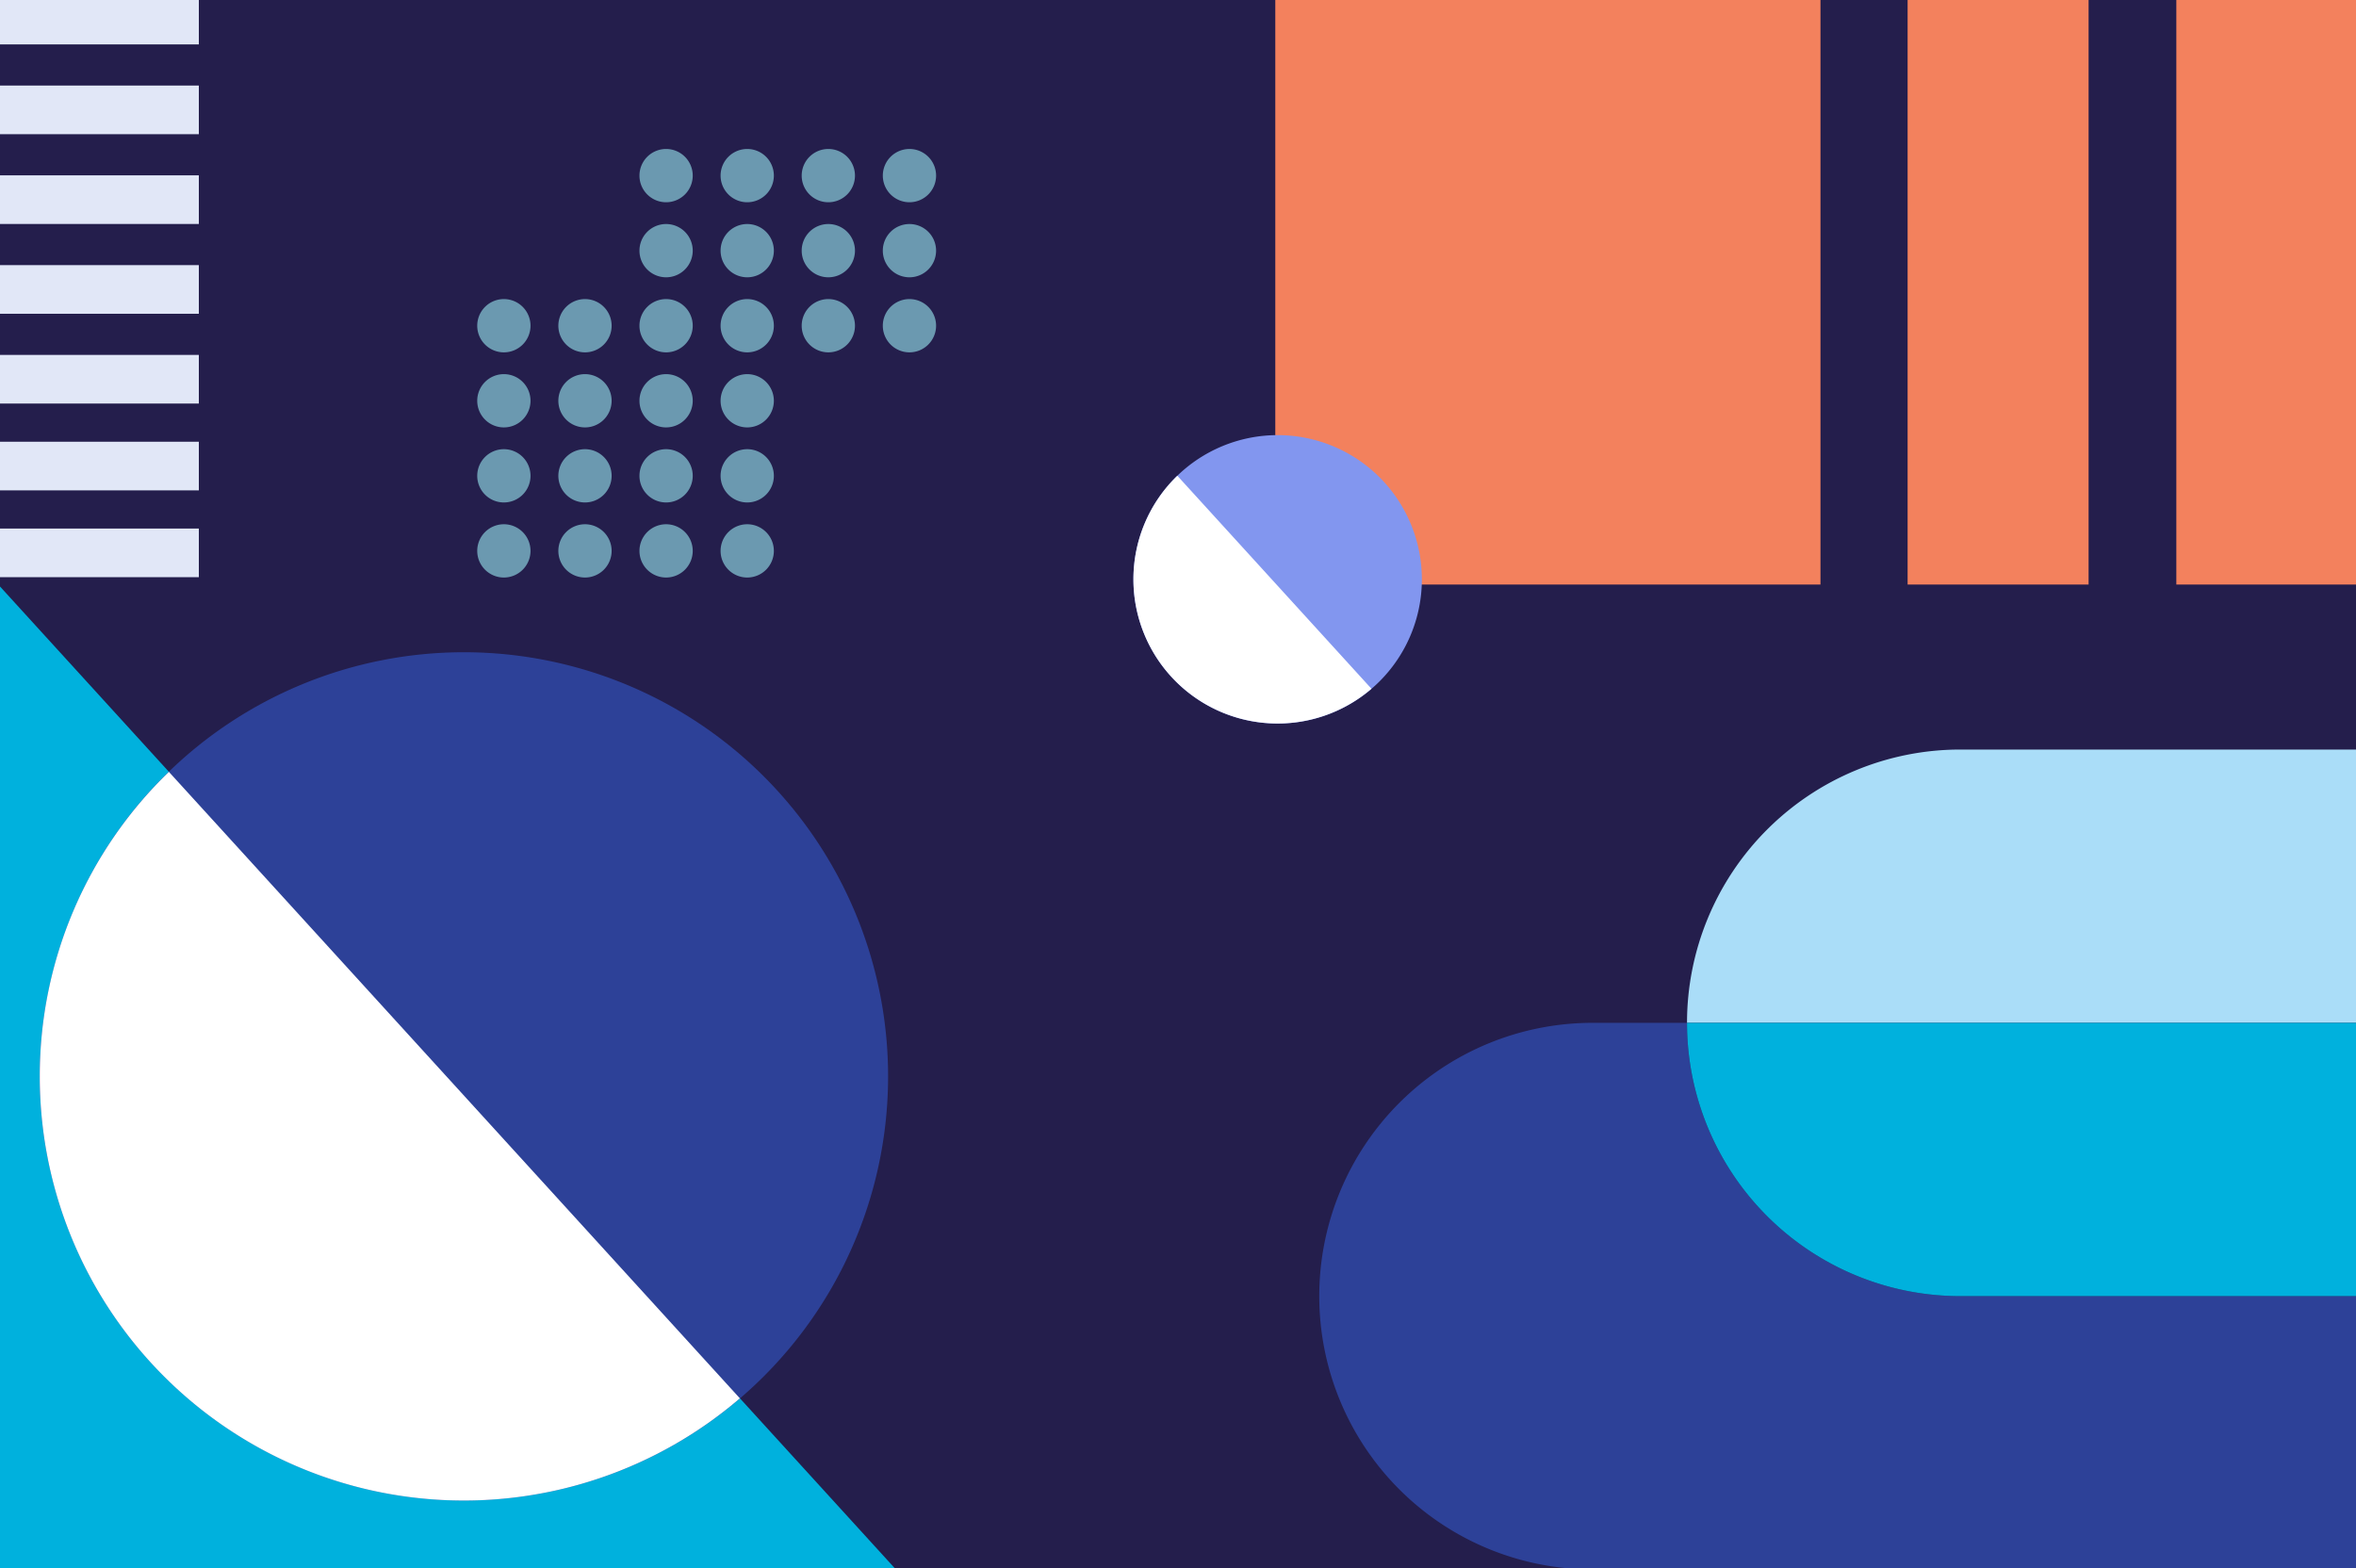 <svg xmlns="http://www.w3.org/2000/svg" xmlns:xlink="http://www.w3.org/1999/xlink" width="320" height="213" viewBox="0 0 320 213">
  <rect x="0" y="0" width="320" height="213" fill="#808080" stroke="none"/>
  <defs>
    <clipPath id="clip-画板_1">
      <rect width="320" height="213"/>
    </clipPath>
  </defs>
  <g id="画板_1" data-name="画板 – 1" clip-path="url(#clip-画板_1)">
    <rect width="320" height="213" fill="#fff"/>
    <rect id="矩形_3182" data-name="矩形 3182" width="338.38" height="234.052" transform="translate(-8.416 -12.123)" fill="#241e4c"/>
    <g id="组_3352" data-name="组 3352" transform="translate(456.145 -498.779) rotate(90)">
      <path id="路径_11028" data-name="路径 11028" d="M711.964,239.837V135.96H674.841v53.924a37.123,37.123,0,0,1-37.123,37.123v12.829a37.123,37.123,0,1,0,74.246,0Z" fill="#2d4198"/>
      <path id="路径_11029" data-name="路径 11029" d="M600.595,135.96v53.924a37.123,37.123,0,0,0,37.123,37.123V135.96Z" fill="#aaddf8"/>
      <path id="路径_11030" data-name="路径 11030" d="M674.841,189.884V135.96H637.718v91.047A37.123,37.123,0,0,0,674.841,189.884Z" fill="#00b1dd"/>
    </g>
    <g id="组_3353" data-name="组 3353" transform="translate(455.223 -562.141) rotate(90)">
      <rect id="矩形_3183" data-name="矩形 3183" width="80.959" height="74.048" transform="translate(560.584 207.96)" fill="#f3815d"/>
      <rect id="矩形_3184" data-name="矩形 3184" width="80.959" height="24.582" transform="translate(560.584 171.543)" fill="#f3815d"/>
      <rect id="矩形_3185" data-name="矩形 3185" width="80.959" height="24.583" transform="translate(560.584 135.044)" fill="#f3815d"/>
    </g>
    <g id="组_3355" data-name="组 3355" transform="translate(409.196 -547.782) rotate(90)">
      <path id="路径_11032" data-name="路径 11032" d="M760.8,409.437H627.185L760.8,287.667Z" fill="#00b1dd"/>
      <g id="组_3354" data-name="组 3354" transform="translate(636.382 288.572)">
        <path id="路径_11033" data-name="路径 11033" d="M748.243,345.854a57.612,57.612,0,1,1-57.612-57.613A57.611,57.611,0,0,1,748.243,345.854Z" transform="translate(-633.02 -288.241)" fill="#2d4198"/>
        <path id="路径_11034" data-name="路径 11034" d="M684.7,396.107a57.593,57.593,0,0,0,43.73-95.094l-85.1,77.554A57.427,57.427,0,0,0,684.7,396.107Z" transform="translate(-627.084 -280.883)" fill="#fff"/>
      </g>
    </g>
    <g id="组_3364" data-name="组 3364" transform="translate(398.444 -561.159) rotate(90)">
      <g id="组_3356" data-name="组 3356" transform="translate(560.584 371.436)">
        <rect id="矩形_3186" data-name="矩形 3186" width="6.607" height="27.432" fill="#e1e7f7"/>
        <rect id="矩形_3187" data-name="矩形 3187" width="6.607" height="27.432" transform="translate(12.196)" fill="#e1e7f7"/>
        <rect id="矩形_3188" data-name="矩形 3188" width="6.607" height="27.432" transform="translate(24.392)" fill="#e1e7f7"/>
        <rect id="矩形_3189" data-name="矩形 3189" width="6.607" height="27.432" transform="translate(36.588)" fill="#e1e7f7"/>
        <rect id="矩形_3190" data-name="矩形 3190" width="6.607" height="27.432" transform="translate(48.785)" fill="#e1e7f7"/>
        <rect id="矩形_3191" data-name="矩形 3191" width="6.606" height="27.432" transform="translate(60.579)" fill="#e1e7f7"/>
        <rect id="矩形_3192" data-name="矩形 3192" width="6.606" height="27.432" transform="translate(72.371)" fill="#e1e7f7"/>
      </g>
      <g id="组_3363" data-name="组 3363" transform="translate(581.397 271.301)">
        <g id="组_3357" data-name="组 3357">
          <path id="路径_11035" data-name="路径 11035" d="M570.32,303.919A3.618,3.618,0,1,1,566.7,300.3,3.619,3.619,0,0,1,570.32,303.919Z" transform="translate(-563.085 -300.301)" fill="#6b99b0"/>
          <path id="路径_11036" data-name="路径 11036" d="M577.007,303.919a3.618,3.618,0,1,1-3.618-3.618A3.62,3.62,0,0,1,577.007,303.919Z" transform="translate(-559.578 -300.301)" fill="#6b99b0"/>
          <path id="路径_11037" data-name="路径 11037" d="M583.694,303.919a3.618,3.618,0,1,1-3.616-3.618A3.618,3.618,0,0,1,583.694,303.919Z" transform="translate(-556.07 -300.301)" fill="#6b99b0"/>
        </g>
        <g id="组_3358" data-name="组 3358" transform="translate(0 11.018)">
          <path id="路径_11038" data-name="路径 11038" d="M570.32,311.146a3.618,3.618,0,1,1-3.618-3.618A3.616,3.616,0,0,1,570.32,311.146Z" transform="translate(-563.085 -307.528)" fill="#6b99b0"/>
          <path id="路径_11039" data-name="路径 11039" d="M577.007,311.146a3.618,3.618,0,1,1-3.618-3.618A3.616,3.616,0,0,1,577.007,311.146Z" transform="translate(-559.578 -307.528)" fill="#6b99b0"/>
          <path id="路径_11040" data-name="路径 11040" d="M583.694,311.146a3.618,3.618,0,1,1-3.616-3.618A3.614,3.614,0,0,1,583.694,311.146Z" transform="translate(-556.07 -307.528)" fill="#6b99b0"/>
        </g>
        <g id="组_3359" data-name="组 3359" transform="translate(0 22.034)">
          <path id="路径_11041" data-name="路径 11041" d="M570.32,318.372a3.618,3.618,0,1,1-3.618-3.618A3.617,3.617,0,0,1,570.32,318.372Z" transform="translate(-563.085 -314.754)" fill="#6b99b0"/>
          <path id="路径_11042" data-name="路径 11042" d="M577.007,318.372a3.618,3.618,0,1,1-3.618-3.618A3.618,3.618,0,0,1,577.007,318.372Z" transform="translate(-559.578 -314.754)" fill="#6b99b0"/>
          <path id="路径_11043" data-name="路径 11043" d="M583.694,318.372a3.618,3.618,0,1,1-3.616-3.618A3.616,3.616,0,0,1,583.694,318.372Z" transform="translate(-556.07 -314.754)" fill="#6b99b0"/>
          <path id="路径_11044" data-name="路径 11044" d="M590.382,318.372a3.618,3.618,0,1,1-3.619-3.618A3.618,3.618,0,0,1,590.382,318.372Z" transform="translate(-552.562 -314.754)" fill="#6b99b0"/>
          <path id="路径_11045" data-name="路径 11045" d="M597.069,318.372a3.618,3.618,0,1,1-3.618-3.618A3.617,3.617,0,0,1,597.069,318.372Z" transform="translate(-549.055 -314.754)" fill="#6b99b0"/>
          <path id="路径_11046" data-name="路径 11046" d="M603.758,318.372a3.618,3.618,0,1,1-3.619-3.618A3.619,3.619,0,0,1,603.758,318.372Z" transform="translate(-545.547 -314.754)" fill="#6b99b0"/>
        </g>
        <g id="组_3360" data-name="组 3360" transform="translate(0 33.052)">
          <path id="路径_11047" data-name="路径 11047" d="M570.32,325.6a3.618,3.618,0,1,1-3.618-3.618A3.618,3.618,0,0,1,570.32,325.6Z" transform="translate(-563.085 -321.981)" fill="#6b99b0"/>
          <path id="路径_11048" data-name="路径 11048" d="M577.007,325.6a3.618,3.618,0,1,1-3.618-3.618A3.619,3.619,0,0,1,577.007,325.6Z" transform="translate(-559.578 -321.981)" fill="#6b99b0"/>
          <path id="路径_11049" data-name="路径 11049" d="M583.694,325.6a3.618,3.618,0,1,1-3.616-3.618A3.617,3.617,0,0,1,583.694,325.6Z" transform="translate(-556.07 -321.981)" fill="#6b99b0"/>
          <path id="路径_11050" data-name="路径 11050" d="M590.382,325.6a3.618,3.618,0,1,1-3.619-3.618A3.619,3.619,0,0,1,590.382,325.6Z" transform="translate(-552.562 -321.981)" fill="#6b99b0"/>
          <path id="路径_11051" data-name="路径 11051" d="M597.069,325.6a3.618,3.618,0,1,1-3.618-3.618A3.618,3.618,0,0,1,597.069,325.6Z" transform="translate(-549.055 -321.981)" fill="#6b99b0"/>
          <path id="路径_11052" data-name="路径 11052" d="M603.758,325.6a3.618,3.618,0,1,1-3.619-3.618A3.62,3.62,0,0,1,603.758,325.6Z" transform="translate(-545.547 -321.981)" fill="#6b99b0"/>
        </g>
        <g id="组_3361" data-name="组 3361" transform="translate(20.389 44.069)">
          <path id="路径_11053" data-name="路径 11053" d="M583.694,332.827a3.618,3.618,0,1,1-3.616-3.619A3.615,3.615,0,0,1,583.694,332.827Z" transform="translate(-576.459 -329.208)" fill="#6b99b0"/>
          <path id="路径_11054" data-name="路径 11054" d="M590.382,332.827a3.618,3.618,0,1,1-3.619-3.619A3.618,3.618,0,0,1,590.382,332.827Z" transform="translate(-572.951 -329.208)" fill="#6b99b0"/>
          <path id="路径_11055" data-name="路径 11055" d="M597.069,332.827a3.618,3.618,0,1,1-3.618-3.619A3.616,3.616,0,0,1,597.069,332.827Z" transform="translate(-569.444 -329.208)" fill="#6b99b0"/>
          <path id="路径_11056" data-name="路径 11056" d="M603.758,332.827a3.618,3.618,0,1,1-3.619-3.619A3.619,3.619,0,0,1,603.758,332.827Z" transform="translate(-565.936 -329.208)" fill="#6b99b0"/>
        </g>
        <g id="组_3362" data-name="组 3362" transform="translate(20.389 55.087)">
          <path id="路径_11057" data-name="路径 11057" d="M583.694,340.053a3.618,3.618,0,1,1-3.616-3.618A3.617,3.617,0,0,1,583.694,340.053Z" transform="translate(-576.459 -336.435)" fill="#6b99b0"/>
          <path id="路径_11058" data-name="路径 11058" d="M590.382,340.053a3.618,3.618,0,1,1-3.619-3.618A3.619,3.619,0,0,1,590.382,340.053Z" transform="translate(-572.951 -336.435)" fill="#6b99b0"/>
          <path id="路径_11059" data-name="路径 11059" d="M597.069,340.053a3.618,3.618,0,1,1-3.618-3.618A3.618,3.618,0,0,1,597.069,340.053Z" transform="translate(-569.444 -336.435)" fill="#6b99b0"/>
          <path id="路径_11060" data-name="路径 11060" d="M603.758,340.053a3.618,3.618,0,1,1-3.619-3.618A3.62,3.62,0,0,1,603.758,340.053Z" transform="translate(-565.936 -336.435)" fill="#6b99b0"/>
        </g>
      </g>
    </g>
    <g id="组_3365" data-name="组 3365" transform="translate(193.122 59.102) rotate(90)">
      <path id="路径_11033-2" data-name="路径 11033" d="M672.2,307.83a19.588,19.588,0,1,1-19.588-19.589A19.588,19.588,0,0,1,672.2,307.83Z" transform="translate(-633.02 -288.241)" fill="#8296ef"/>
      <path id="路径_11034-2" data-name="路径 11034" d="M657.39,333.345a19.582,19.582,0,0,0,14.868-32.332l-28.935,26.368A19.525,19.525,0,0,0,657.39,333.345Z" transform="translate(-637.802 -294.169)" fill="#fff"/>
    </g>
  </g>
</svg>
